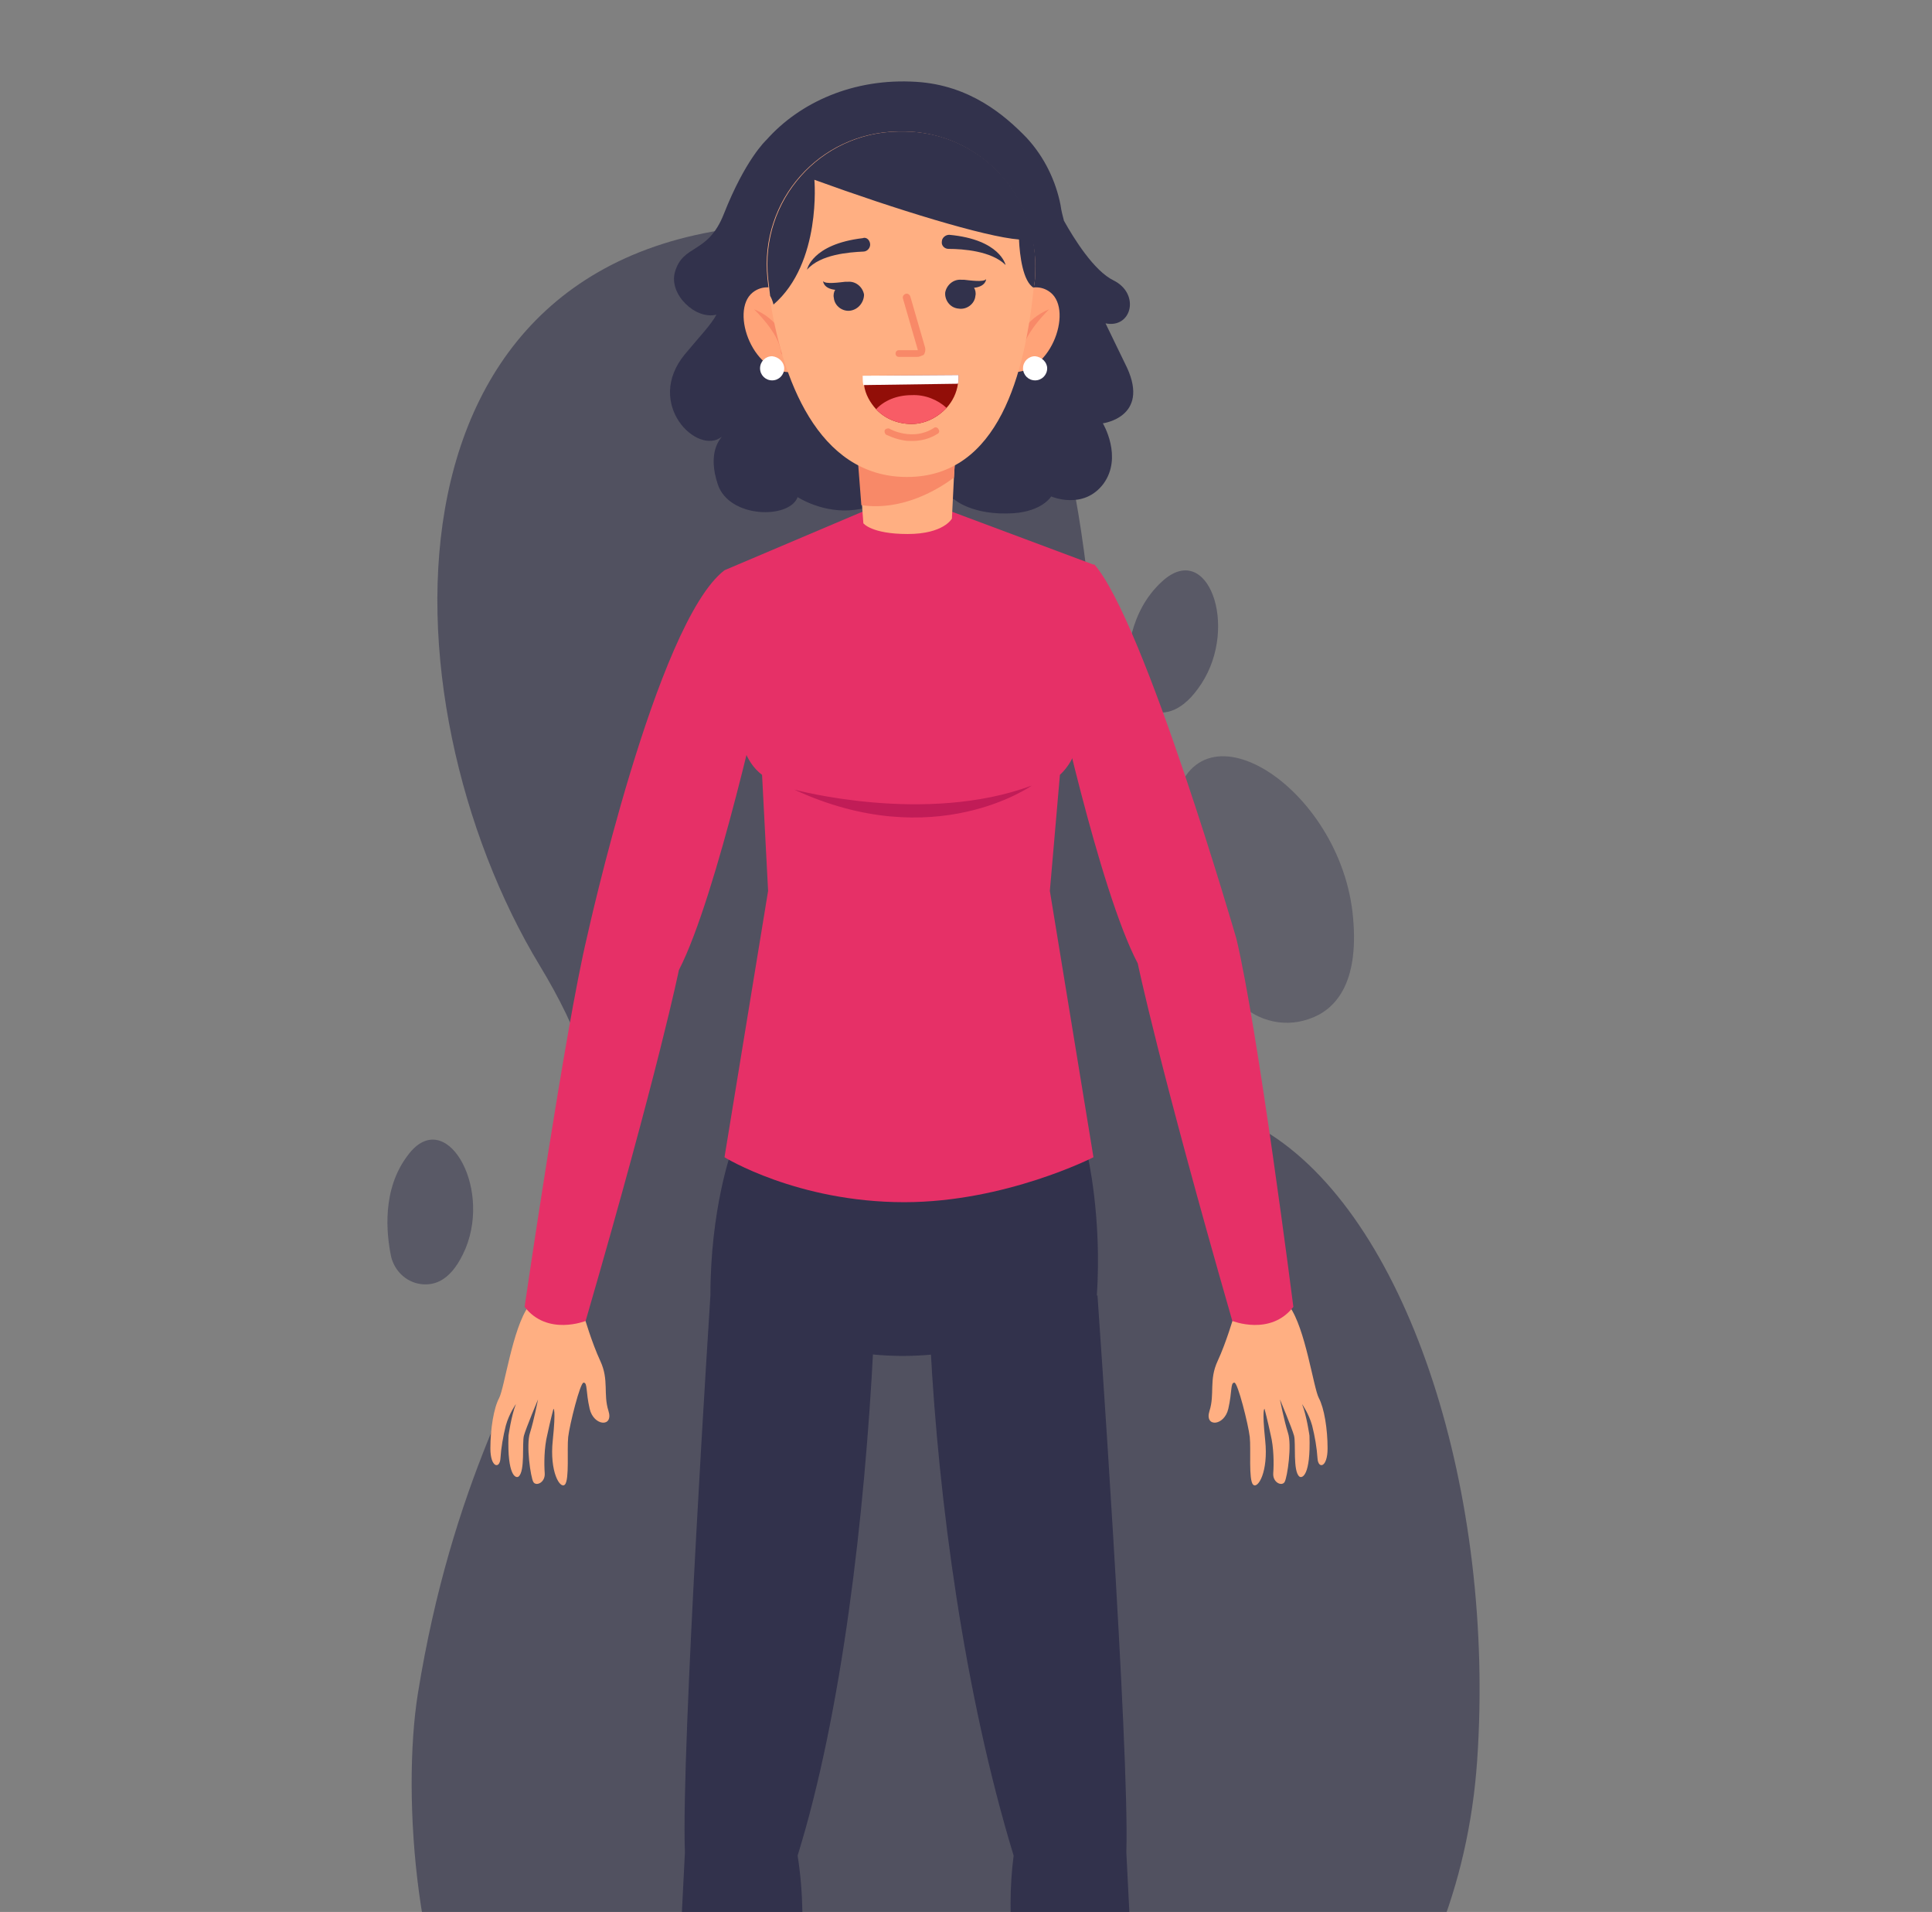 <?xml version="1.0" encoding="utf-8"?>
<!-- Generator: Adobe Illustrator 22.1.0, SVG Export Plug-In . SVG Version: 6.00 Build 0)  -->
<svg version="1.1" id="Слой_1" xmlns="http://www.w3.org/2000/svg" xmlns:xlink="http://www.w3.org/1999/xlink" x="0px" y="0px"
	 viewBox="0 0 288 285" style="enable-background:new 0 0 288 285;" xml:space="preserve">
<rect x="0" y="0" width="288" height="285" fill="#808080" stroke="none"/>
<style type="text/css">
	.st0{opacity:0.1;fill:#32324C;}
	.st1{opacity:0.6;fill:#32324C;}
	.st2{opacity:0.4;fill:#32324C;}
	.st3{opacity:0.5;fill:#32324C;}
	.st4{fill:#32324C;}
	.st5{fill:#3555AF;}
	.st6{fill:#FFFFFF;}
	.st7{fill:#3986D7;}
	.st8{fill:#E63067;}
	.st9{fill:#C11C57;}
	.st10{fill:#FFAF82;}
	.st11{fill:#FFA378;}
	.st12{fill:#F88968;}
	.st13{fill:#920E08;}
	.st14{fill:#F85C66;}
</style>
<g>
	<ellipse class="st0" cx="136" cy="370.8" rx="61" ry="9.2"/>
	<g>
		<path class="st1" d="M220.2,262.4c-5.2,76-101,106.8-148.4,47.1c-9.7-12.2-12-41.6-9.5-57.1c10.1-62.5,42.1-68.9,18.2-108.4
			C56.6,104.6,54.4,32.8,120.4,33.4c66,0.6,23.5,106.1,69,135.7C210.2,182.5,222.9,222.9,220.2,262.4z"/>
		<path class="st2" d="M195.1,151.9c-4,1.4-8.4,0.1-11.1-3.2c-4.3-5.2-11.2-15.7-9.1-28c2.9-17.5,25.1-3.5,26.8,16.1
			C202.6,146.7,199,150.6,195.1,151.9z"/>
		<path class="st3" d="M171.6,106c-2.1-0.7-3.5-2.7-3.6-4.9c-0.1-3.5,0.4-10,5.2-14.4c6.8-6.3,11.5,6.6,5.9,15.2
			C176.3,106.2,173.6,106.6,171.6,106z"/>
		<path class="st3" d="M62.7,191.4c-2.2-0.3-3.9-2-4.4-4.1c-0.7-3.4-1.4-10,2.5-15.1c5.5-7.4,12.5,4.4,8.6,13.9
			C67.4,190.8,64.9,191.7,62.7,191.4z"/>
	</g>
	<g>
		<g>
			<g>
				<path class="st4" d="M105.9,193.1c0-12.8,3.1-21.4,3.1-21.4c20.6-1.3,53,0,53,0c0,0.1,0.1,0.2,0.1,0.4c0,0,2.2,9.3,1.4,21.1
					C143.5,205.5,124.2,204.7,105.9,193.1z"/>
			</g>
			<g>
				<g>
					<path class="st4" d="M163.6,193.1c0,0,4.8,68,4.3,83l4,79.1l-13.2-0.8c-2.3-40.8-10-59.3-7.6-77.8c-7.4-24.3-11.2-53.1-12.4-76
						C138.7,200.7,150.4,193.4,163.6,193.1z"/>
					<g>
						<g>
							<path class="st5" d="M158.2,353.8c0.4-5.2,5-8,9.8-6.7c4.6,1.3,5.2,9,5.2,9s5.7,5,6.9,14c0,0.2,0.1,0.4,0.1,0.6
								c0.2,1.7-1,3.2-2.6,3.4c-8.2,1.4-16.2,1.5-23.9,0.1c-1.6-0.3-2.7-1.8-2.5-3.5c0-0.1,0-0.1,0-0.2c0.5-3.9,1.6-11.2,6.4-13.9
								L158.2,353.8z"/>
							<g>
								<g>
									<g>
										<g>
											<path class="st6" d="M160.1,359.8l-0.4-1c0.3-0.1,7.1-3.1,12.1,0.2l-0.6,0.9C166.7,357,160.1,359.8,160.1,359.8z"/>
										</g>
									</g>
								</g>
								<g>
									<g>
										<g>
											<path class="st6" d="M160.9,359.7c-0.1,0.6-0.7,1.1-1.3,1c-0.6-0.1-1.1-0.7-1-1.3c0.1-0.6,0.7-1.1,1.3-1
												C160.6,358.5,161,359.1,160.9,359.7z"/>
										</g>
									</g>
								</g>
								<g>
									<g>
										<g>
											<path class="st6" d="M172.6,359.4c-0.1,0.6-0.7,1.1-1.3,1c-0.6-0.1-1.1-0.7-1-1.3c0.1-0.6,0.7-1.1,1.3-1
												C172.3,358.2,172.8,358.8,172.6,359.4z"/>
										</g>
									</g>
								</g>
							</g>
							<g>
								<g>
									<g>
										<g>
											<path class="st6" d="M160.2,356.9l-0.4-1c0.3-0.1,7.1-3.1,12.1,0.2l-0.6,0.9C166.8,354.1,160.2,356.9,160.2,356.9z"/>
										</g>
									</g>
								</g>
								<g>
									<g>
										<g>
											<path class="st6" d="M161,356.8c-0.1,0.6-0.7,1.1-1.3,1c-0.6-0.1-1.1-0.7-1-1.3c0.1-0.6,0.7-1.1,1.3-1
												C160.7,355.5,161.1,356.1,161,356.8z"/>
										</g>
									</g>
								</g>
								<g>
									<g>
										<g>
											<path class="st6" d="M172.8,356.5c-0.1,0.6-0.7,1.1-1.3,1c-0.6-0.1-1.1-0.7-1-1.3c0.1-0.6,0.7-1.1,1.3-1
												C172.4,355.3,172.9,355.9,172.8,356.5z"/>
										</g>
									</g>
								</g>
							</g>
							<g>
								<g>
									<g>
										<g>
											<path class="st6" d="M160.1,362.8l-0.4-1c0.3-0.1,7.1-3.1,12.1,0.2l-0.6,0.9C166.7,359.9,160.1,362.7,160.1,362.8z"/>
										</g>
									</g>
								</g>
								<g>
									<g>
										<g>
											<path class="st6" d="M160.9,362.6c-0.1,0.6-0.7,1.1-1.3,1c-0.6-0.1-1.1-0.7-1-1.3s0.7-1.1,1.3-1
												C160.6,361.4,161,362,160.9,362.6z"/>
										</g>
									</g>
								</g>
								<g>
									<g>
										<g>
											<path class="st6" d="M172.6,362.3c-0.1,0.6-0.7,1.1-1.3,1c-0.6-0.1-1.1-0.7-1-1.3c0.1-0.6,0.7-1.1,1.3-1
												C172.3,361.1,172.8,361.7,172.6,362.3z"/>
										</g>
									</g>
								</g>
							</g>
							<g>
								<g>
									<g>
										<path class="st6" d="M168.7,350.5c0,0-3.5-1.2-6.5,0.3c-0.3,0.6-0.3,1.5,0,2.4c0,0,4-0.6,6.6-0.2
											C168.7,353,169.2,351.5,168.7,350.5z"/>
									</g>
								</g>
							</g>
							<path class="st7" d="M177.6,374.1c-8.2,1.4-16.2,1.5-23.9,0.1c-1.6-0.3-2.7-1.8-2.5-3.5c0-0.1,0-0.1,0-0.2
								c4.8,1.4,16.1,3.5,29-0.5c0,0.2,0.1,0.4,0.1,0.6C180.3,372.3,179.2,373.8,177.6,374.1z"/>
						</g>
					</g>
				</g>
			</g>
			<g>
				<g>
					<path class="st4" d="M105.9,193.1c0,0-4.4,68-3.8,83l-4,79.1l13.2-0.8c0.8-30.9,11.1-55.8,7.6-77.8c6.6-21.3,10-50.6,11.3-76
						C130.2,200.7,119.1,193.4,105.9,193.1z"/>
					<g>
						<g>
							<path class="st5" d="M111.8,353.8c-0.4-5.2-5-8-9.8-6.7c-4.6,1.3-5.2,9-5.2,9s-5.7,5-6.9,14c0,0.2-0.1,0.4-0.1,0.6
								c-0.2,1.7,1,3.2,2.6,3.4c8.2,1.4,16.2,1.5,23.9,0.1c1.6-0.3,2.7-1.8,2.5-3.5c0-0.1,0-0.1,0-0.2c-0.5-3.9-1.6-11.2-6.4-13.9
								L111.8,353.8z"/>
							<g>
								<g>
									<g>
										<g>
											<path class="st6" d="M109.9,359.8l0.4-1c-0.3-0.1-7.1-3.1-12.1,0.2l0.6,0.9C103.3,357,109.9,359.8,109.9,359.8z"/>
										</g>
									</g>
								</g>
								<g>
									<g>
										<g>
											<path class="st6" d="M109.1,359.7c0.1,0.6,0.7,1.1,1.3,1c0.6-0.1,1.1-0.7,1-1.3c-0.1-0.6-0.7-1.1-1.3-1
												C109.4,358.5,109,359.1,109.1,359.7z"/>
										</g>
									</g>
								</g>
								<g>
									<g>
										<g>
											<path class="st6" d="M97.3,359.4c0.1,0.6,0.7,1.1,1.3,1c0.6-0.1,1.1-0.7,1-1.3c-0.1-0.6-0.7-1.1-1.3-1
												C97.7,358.2,97.2,358.8,97.3,359.4z"/>
										</g>
									</g>
								</g>
							</g>
							<g>
								<g>
									<g>
										<g>
											<path class="st6" d="M109.8,356.9l0.4-1c-0.3-0.1-7.1-3.1-12.1,0.2l0.6,0.9C103.2,354.1,109.7,356.9,109.8,356.9z"/>
										</g>
									</g>
								</g>
								<g>
									<g>
										<g>
											<path class="st6" d="M108.9,356.8c0.1,0.6,0.7,1.1,1.3,1c0.6-0.1,1.1-0.7,1-1.3c-0.1-0.6-0.7-1.1-1.3-1
												C109.3,355.5,108.8,356.1,108.9,356.8z"/>
										</g>
									</g>
								</g>
								<g>
									<g>
										<g>
											<path class="st6" d="M97.2,356.5c0.1,0.6,0.7,1.1,1.3,1c0.6-0.1,1.1-0.7,1-1.3c-0.1-0.6-0.7-1.1-1.3-1
												C97.5,355.3,97.1,355.9,97.2,356.5z"/>
										</g>
									</g>
								</g>
							</g>
							<g>
								<g>
									<g>
										<g>
											<path class="st6" d="M109.9,362.8l0.4-1c-0.3-0.1-7.1-3.1-12.1,0.2l0.6,0.9C103.3,359.9,109.9,362.7,109.9,362.8z"/>
										</g>
									</g>
								</g>
								<g>
									<g>
										<g>
											<path class="st6" d="M109.1,362.6c0.1,0.6,0.7,1.1,1.3,1c0.6-0.1,1.1-0.7,1-1.3c-0.1-0.6-0.7-1.1-1.3-1
												C109.4,361.4,109,362,109.1,362.6z"/>
										</g>
									</g>
								</g>
								<g>
									<g>
										<g>
											<path class="st6" d="M97.3,362.3c0.1,0.6,0.7,1.1,1.3,1c0.6-0.1,1.1-0.7,1-1.3c-0.1-0.6-0.7-1.1-1.3-1
												C97.7,361.1,97.2,361.7,97.3,362.3z"/>
										</g>
									</g>
								</g>
							</g>
							<g>
								<g>
									<g>
										<path class="st6" d="M101.3,350.5c0,0,3.5-1.2,6.5,0.3c0.3,0.6,0.3,1.5,0,2.4c0,0-4-0.6-6.6-0.2
											C101.2,353,100.8,351.5,101.3,350.5z"/>
									</g>
								</g>
							</g>
							<path class="st7" d="M92.4,374.1c8.2,1.4,16.2,1.5,23.9,0.1c1.6-0.3,2.7-1.8,2.5-3.5c0-0.1,0-0.1,0-0.2
								c-4.8,1.4-16.1,3.5-29-0.5c0,0.2-0.1,0.4-0.1,0.6C89.6,372.3,90.8,373.8,92.4,374.1z"/>
						</g>
					</g>
				</g>
			</g>
		</g>
		<g>
			<path class="st8" d="M156.5,132.8l6.5,39.7c0,0-13.1,6.7-28.2,6.7c-16,0-26.8-6.7-26.8-6.7l6.5-39.7l-0.9-17.3
				c-5.2-3.9-3.4-14.5-3.4-14.5L108,85l20.5-8.7l13.2-0.1l21.4,8l-2.3,16.9c0,0,2.2,9.8-2.8,14.4L156.5,132.8z"/>
			<path class="st9" d="M153.8,117.1c0,0-14.5,10.3-35.4,0.6C118.4,117.7,137.9,123,153.8,117.1"/>
		</g>
		<g>
			<g>
				<g>
					<g>
						<path class="st10" d="M87.1,196.3c0,0,1.1,3.8,2.4,6.6c1.3,2.8,0.4,4.9,1.2,7.4c0.8,2.5-2.2,2.3-2.8-0.3
							c-0.6-2.6-0.3-3.9-0.9-3.9c-0.5-0.1-2.1,6.3-2.3,8.1c-0.2,1.8,0.2,6.4-0.5,7.1c-0.7,0.7-2.3-1.9-1.8-6.6
							c0.5-4.8,0.1-4.7,0.1-4.7s-0.5,1.9-0.9,3.8c-0.5,2-0.5,4.4-0.4,5.8c0.1,1.4-1.3,2-1.7,1.3c-0.4-0.7-1.1-5.5-0.5-7.3
							c0.6-1.9,1.2-5,1.2-5s-1.8,4.3-2.1,5.4c-0.3,1.1,0.2,5.3-0.8,6.1c-0.4,0.3-1.7-0.1-1.5-6.1c0,0,0.4-2.9,1.1-4.7
							c0,0-1,1.4-1.5,3.2c-0.4,1.6-0.7,3.3-0.8,4.9c-0.1,1.6-1.5,1.4-1.5-1.5c0-2.9,0.5-6,1.3-7.5c0.8-1.5,2-10.4,4.4-13.7
							L87.1,196.3z"/>
					</g>
				</g>
				<g>
					<path class="st8" d="M114,100.9c0,0-7.1,32.7-12.8,43.7c0,0-2.9,14.4-13.9,52.3c0,0-5.7,2.3-9.1-2.1c0,0,6.1-41.8,9.3-55.1
						c0,0,10.3-46.9,20.5-54.7C108,85,113.3,90.9,114,100.9z"/>
				</g>
			</g>
		</g>
		<g>
			<g>
				<g>
					<g>
						<path class="st10" d="M183.9,196.3c0,0-1.1,3.8-2.4,6.6c-1.3,2.8-0.4,4.9-1.2,7.4c-0.8,2.5,2.2,2.3,2.8-0.3
							c0.6-2.6,0.3-3.9,0.9-3.9c0.5-0.1,2.1,6.3,2.3,8.1c0.2,1.8-0.2,6.4,0.5,7.1c0.7,0.7,2.3-1.9,1.8-6.6c-0.5-4.8-0.1-4.7-0.1-4.7
							s0.5,1.9,0.9,3.8c0.5,2,0.5,4.4,0.4,5.8c-0.1,1.4,1.3,2,1.7,1.3c0.4-0.7,1.1-5.5,0.5-7.3c-0.6-1.9-1.2-5-1.2-5
							s1.8,4.3,2.1,5.4c0.3,1.1-0.2,5.3,0.8,6.1c0.4,0.3,1.7-0.1,1.5-6.1c0,0-0.4-2.9-1.1-4.7c0,0,1,1.4,1.5,3.2
							c0.4,1.6,0.7,3.3,0.8,4.9c0.1,1.6,1.5,1.4,1.5-1.5c0-2.9-0.5-6-1.3-7.5c-0.8-1.5-2-10.4-4.4-13.7L183.9,196.3z"/>
					</g>
				</g>
				<g>
					<path class="st8" d="M157,100.9c0,0,6.8,31.7,12.6,42.7c0,0,3.2,15.4,14.1,53.3c0,0,5.7,2.3,9.1-2.1c0,0-5.3-41.6-8.5-54.9
						c0,0-13.7-47.3-21.2-55.8C163.1,84.1,157.8,90.9,157,100.9z"/>
				</g>
			</g>
		</g>
		<g>
			<g>
				<path class="st4" d="M164.8,48.2c1,2.1,2.1,4.3,3.2,6.6c3.4,7.4-3.6,8.3-3.6,8.3s3,5,0.1,9c-3,4-7.8,1.9-7.8,1.9
					s-1.3,2.2-5.6,2.5c-6.2,0.4-8.9-2.1-8.9-2.1l-6.7-1.2c-0.8,0.5-2.9,2.1-8.1,2.8c-4.7,0.6-8.5-1.9-8.5-1.9
					c-1.2,3.3-10.2,3.2-11.9-1.9c-1.6-4.8,0.4-6.8,0.6-7.1c-3.6,2.9-11.6-4.9-5.5-12.3c2.5-3,3.9-4.4,4.7-5.9
					c-3.1,0.8-7.1-3-6.2-6.3c1.2-4.3,4.9-2.6,7.3-8.7c3.2-8.1,6.2-10.9,6.4-11.1c0,0,0,0,0,0c4.9-5.5,12.9-9.2,22.3-8.6
					c8,0.5,13.2,5,16.4,8.3c2.7,2.9,4.4,6.5,5.1,10.1c0.1,0.8,0.3,1.5,0.5,2.3c1.5,2.7,4.5,7.5,7.4,8.9
					C170,43.8,168.7,49,164.8,48.2z"/>
			</g>
			<g>
				<g>
					<g>
						<g>
							<path class="st11" d="M118.8,44.9c0,0-3.7-3.6-6.6-1.3c-3.5,2.8,0.2,12.8,6.3,11.8L118.8,44.9z"/>
						</g>
					</g>
				</g>
				<path class="st6" d="M116.9,54.9c0,1-0.8,1.8-1.8,1.8c-1,0-1.8-0.8-1.8-1.8c0-1,0.8-1.8,1.8-1.8C116.1,53.2,116.9,54,116.9,54.9
					z"/>
				<g>
					<path class="st12" d="M117.8,52.1c-0.5-1.5-1.9-4.6-5.4-6c0,0,3.7,3.5,4,6.3c0,0.4,0.3,0.6,0.7,0.6l0.1,0
						C117.7,53,118,52.5,117.8,52.1z"/>
				</g>
			</g>
			<g>
				<g>
					<g>
						<g>
							<path class="st11" d="M150,44.9c0,0,3.7-3.6,6.6-1.3c3.5,2.8-0.2,12.8-6.3,11.8L150,44.9z"/>
						</g>
					</g>
				</g>
				<path class="st6" d="M156.1,54.9c0,1-0.8,1.8-1.8,1.8c-1,0-1.8-0.8-1.8-1.8c0-1,0.8-1.8,1.8-1.8C155.3,53.2,156.1,54,156.1,54.9
					z"/>
				<g>
					<path class="st12" d="M151,52.1c0.5-1.5,1.9-4.6,5.4-6c0,0-3.7,3.5-4,6.3c0,0.4-0.3,0.6-0.7,0.6l-0.1,0
						C151.2,53,150.9,52.5,151,52.1z"/>
				</g>
			</g>
			<g>
				<g>
					<path class="st10" d="M142.5,66.4l-0.3,4.8l-0.3,6.1c0,0-1.2,2.3-6.6,2.3c-5.4,0-6.6-1.6-6.6-1.6l-0.2-2.7l-0.7-9H142.5z"/>
				</g>
				<g>
					<path class="st12" d="M142.5,66.4l-0.3,4.8c-2.3,1.7-7.6,5-13.8,4.1l-0.7-9H142.5z"/>
				</g>
			</g>
			<path class="st10" d="M154.3,41.1c0,0.6-0.1,1.2-0.2,1.8c-1.3,12.5-5.1,28.2-18.9,28.2c-13.4,0-18.7-14.9-20.5-27
				c-0.1-0.9-0.2-1.8-0.3-2.6c-1.2-11.6,7.7-21.7,19.4-21.9h1c8.6,0.1,15.8,5.7,18.4,13.4c0.3,0.9,0.6,1.9,0.7,2.8
				C154.3,37.5,154.4,39.3,154.3,41.1z"/>
			<g>
				<g>
					<g>
						<path class="st4" d="M126.8,46.3c-1.2,0.2-2.4-0.7-2.5-1.9c-0.1-0.4,0-0.9,0.2-1.2c-1.8-0.2-1.8-1.3-1.8-1.3
							c0.3,0.5,2.4,0.2,3.3,0.1h0c0.1,0,0.2,0,0.3,0c0,0,0,0,0,0c0,0,0.1,0,0.1,0c1.2-0.1,2.2,0.8,2.4,1.9
							C128.8,45,128,46.1,126.8,46.3z"/>
					</g>
				</g>
			</g>
			<g>
				<path class="st12" d="M135.1,65.7c-1.7-0.2-2.9-0.9-3-0.9c-0.2-0.1-0.3-0.5-0.2-0.7c0.1-0.2,0.5-0.3,0.7-0.2
					c0.1,0.1,3.5,1.9,6.6-0.1c0.2-0.2,0.6-0.1,0.7,0.2c0.2,0.2,0.1,0.6-0.2,0.7C138.1,65.7,136.5,65.8,135.1,65.7z"/>
			</g>
			<g>
				<path class="st12" d="M136.7,53.2H134c-0.3,0-0.5-0.2-0.5-0.5c0-0.3,0.2-0.5,0.5-0.5h2.7c0.1,0,0.1,0,0.1,0c0,0,0-0.1,0-0.1
					l-2.2-7.6c-0.1-0.3,0.1-0.6,0.4-0.7c0.3-0.1,0.6,0.1,0.7,0.4l2.2,7.6c0.1,0.4,0,0.8-0.2,1.1C137.4,53,137.1,53.2,136.7,53.2z"/>
			</g>
			<path class="st4" d="M129.7,36.3L129.7,36.3c0.1,0.6-0.4,1.2-1,1.2c-2.1,0.1-6.4,0.4-8.4,2.7c0,0,0.7-3.8,8.3-4.7
				C129.1,35.3,129.6,35.7,129.7,36.3z"/>
			<path class="st4" d="M140.4,36L140.4,36c-0.1,0.6,0.4,1.1,1,1.1c2.1,0,6.4,0.3,8.5,2.4c0,0-0.8-3.8-8.4-4.5
				C140.9,35,140.4,35.5,140.4,36z"/>
			<g>
				<g>
					<g>
						<path class="st4" d="M142.9,46c1.2,0.2,2.4-0.7,2.5-1.9c0.1-0.4,0-0.9-0.2-1.2c1.8-0.2,1.8-1.3,1.8-1.3
							c-0.3,0.5-2.4,0.2-3.3,0.1h0c-0.1,0-0.2,0-0.3,0c0,0,0,0,0,0c0,0-0.1,0-0.1,0c-1.2-0.1-2.2,0.8-2.4,1.9
							C140.8,44.7,141.6,45.9,142.9,46z"/>
					</g>
				</g>
			</g>
			<g>
				<path class="st13" d="M142.9,55.9c0,0.4,0,0.9-0.1,1.3c-0.2,1.4-0.8,2.6-1.7,3.6c-1.3,1.4-3.2,2.4-5.2,2.4c-2.1,0-4-0.8-5.3-2.2
					c-0.9-1-1.6-2.2-1.8-3.6c-0.1-0.4-0.1-0.8-0.1-1.3c0,0,0,0,0-0.1L142.9,55.9C142.9,55.9,142.9,55.9,142.9,55.9z"/>
				<path class="st6" d="M142.9,55.9c0,0.4,0,0.9-0.1,1.3l-14.1,0.2c-0.1-0.4-0.1-0.8-0.1-1.3c0,0,0,0,0-0.1L142.9,55.9
					C142.9,55.9,142.9,55.9,142.9,55.9z"/>
				<path class="st14" d="M141.1,60.8c-1.3,1.4-3.2,2.4-5.2,2.4c-2.1,0-4-0.8-5.3-2.2c1.2-1.3,3.1-2.1,5.3-2.1
					C137.9,58.8,139.8,59.6,141.1,60.8z"/>
			</g>
			<path class="st4" d="M151.9,35.7c-5.1-0.4-18.4-4.5-30.5-8.9c0,0,1.1,12.4-6.1,18.6c0,0-0.1-0.6-0.5-1.3
				c-0.1-0.9-0.2-1.8-0.3-2.6c-1.2-11.6,7.7-21.7,19.4-21.9h1c8.6,0.1,15.8,5.7,18.4,13.4c0.3,0.9,0.6,1.9,0.7,2.8
				C154,35.8,153.3,35.8,151.9,35.7z"/>
			<path class="st4" d="M154.3,41.1c0,0.6-0.1,1.2-0.2,1.8c-1.6-0.9-2.1-4.8-2.2-7.2c-0.1-1.2,0-2,0-2s0.1-0.4,1.4-0.7
				c0.3,0.9,0.6,1.9,0.7,2.8C154.3,37.5,154.4,39.3,154.3,41.1z"/>
		</g>
	</g>
</g>
</svg>
